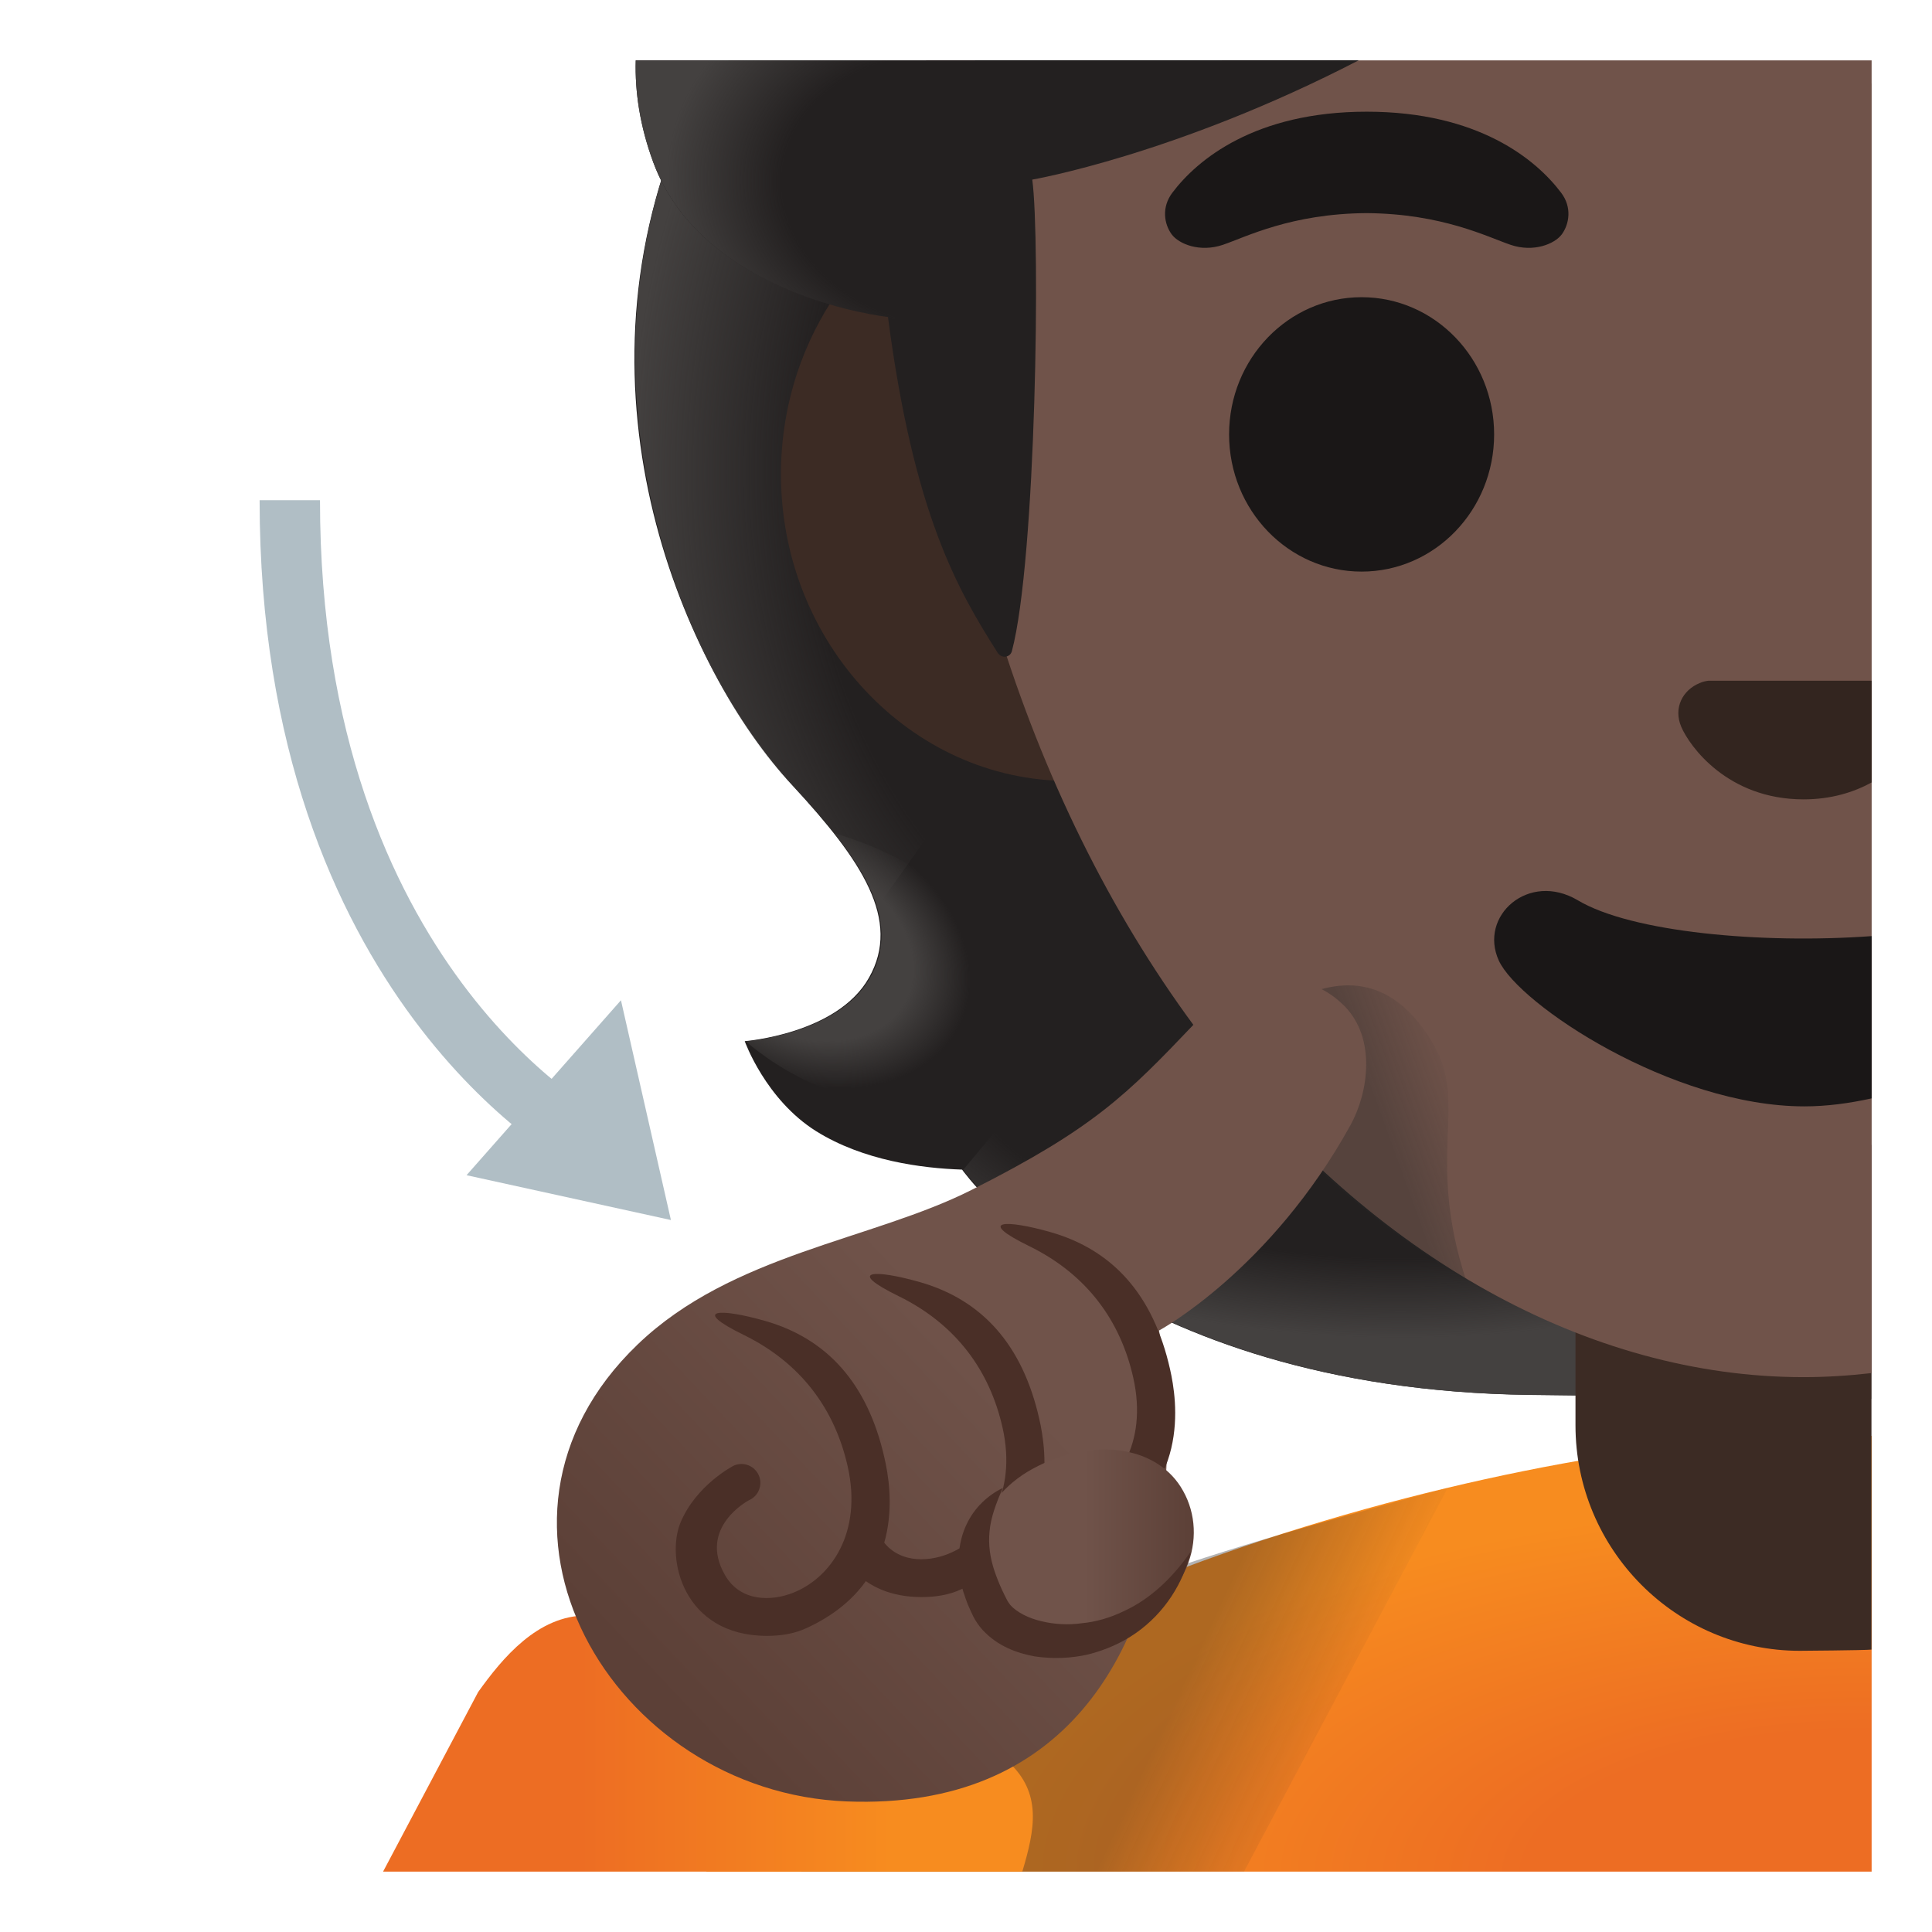 <svg enable-background="new 0 0 128 128" version="1.1" viewBox="0 0 128 128" xmlns="http://www.w3.org/2000/svg"><path d="m124 5.53c-2.12-0.03-4.25-0.05-6.39-0.08-33.49-0.4-66.95-0.73-67.93-0.61 0 0-4.55 3.26-4.51 3.36-7.62 18.08 0.14 36.06 7.36 43.87 4.55 4.92 7.21 8.88 5.04 12.71-2.1 3.73-8.23 4.2-8.23 4.2s1.37 3.86 4.74 5.97c3.13 1.95 6.99 2.45 9.66 2.54 0 0 10.28 14.59 37.6 14.92l15.2 0.18 7.43 0.09v-87.15z" fill="#232020"/><radialGradient id="j" cx="84.531" cy="95.718" r="51.667" gradientTransform="matrix(.087 -.996 -.83 -.072 156.88 120.95)" gradientUnits="userSpaceOnUse"><stop stop-color="#444140" stop-opacity="0" offset=".725"/><stop stop-color="#444140" offset="1"/></radialGradient><path d="m45.18 8.21c-7.43 17.51-0.05 35.72 6.97 43.44 0.97 1.06 5.06 5.18 5.96 8.44 0 0 16.49-22.42 21.49-35.65 1.01-2.67 1.93-5.42 2.09-8.27 0.11-2.14-0.19-4.69-1.4-6.52-1.48-2.25-3.26-1.68-5.82-1.71-4.9-0.06-26.3-1.57-27.97-1.59 0.01 0.02-1.32 1.86-1.32 1.86z" fill="url(#j)"/><radialGradient id="i" cx="92.373" cy="56.514" r="39.803" gradientTransform="matrix(-1 -.012 -.006 .491 184.8 42.465)" gradientUnits="userSpaceOnUse"><stop stop-color="#444140" stop-opacity="0" offset=".728"/><stop stop-color="#444140" offset="1"/></radialGradient><path d="m116.62 92.6 0.19-16.05-48.51-4.43-4.48 5.38s10.28 14.59 37.6 14.92l15.2 0.18z" fill="url(#i)"/><radialGradient id="h" cx="53.171" cy="62.432" r="11.763" gradientTransform="matrix(.901 .435 .323 -.668 -15.051 81.329)" gradientUnits="userSpaceOnUse"><stop stop-color="#444140" offset=".663"/><stop stop-color="#444140" stop-opacity="0" offset="1"/></radialGradient><path d="m64.01 70.5c7.41-10.96-8.68-15.28-8.68-15.28s-0.01 0.01-0.01 0.01c2.77 3.52 4 6.58 2.32 9.56-2.1 3.73-8.23 4.2-8.23 4.2s8.25 7.51 14.6 1.51z" fill="url(#h)"/><radialGradient id="g" cx="123.39" cy="3.696" r="57.183" gradientTransform="matrix(1 0 0 -.433 0 125.91)" gradientUnits="userSpaceOnUse"><stop stop-color="#ED6D23" offset=".388"/><stop stop-color="#F78C1F" offset="1"/></radialGradient><path d="m121.39 95.11c-19.84 0-59.38 10.01-74.61 28.89h77.22v-28.87c-0.87-0.01-1.74-0.02-2.61-0.02z" fill="url(#g)"/><path d="M104.38,75.85v18.58c0,8.24,6.67,14.94,14.86,14.94c0,0,4.27-0.03,4.75-0.08V75.85H104.38z" fill="#3C2B24"/><path d="m120.88 11.1h-50.06c-10.49 0-19.08 9.15-19.08 20.32s8.59 20.32 19.08 20.32h50.06v-40.64z" fill="#3C2B24"/><path d="M61.29,11.85c0.66,22.24,7.37,42.68,18.9,57.54c10.77,13.89,25.09,21.85,39.3,21.85  c1.51,0,3.01-0.1,4.51-0.27V4H61.36C61.23,6.56,61.21,9.18,61.29,11.85z" fill="#70534A"/><path d="m104.54 59.65c-3.26-1.94-6.59 1.03-5.24 3.99 1.33 2.91 11.48 9.66 20.25 9.66 1.46 0 2.96-0.2 4.45-0.53v-10.75c-7.33 0.53-15.92-0.26-19.46-2.37z" fill="#1A1717"/><path d="m113.19 45.1c-0.19 0.02-0.39 0.07-0.57 0.15-1.14 0.46-1.77 1.65-1.23 2.91s3.05 4.8 8.1 4.8c1.83 0 3.32-0.47 4.51-1.12v-6.74h-10.81z" fill="#33251F"/><ellipse cx="90.21" cy="28.78" rx="8.78" ry="9.09" fill="#1A1717"/><path d="m103.43 12.77c-1.65-2.19-5.47-5.37-12.88-5.37s-11.23 3.18-12.88 5.37c-0.73 0.97-0.54 2.08-0.04 2.76 0.47 0.63 1.85 1.21 3.39 0.69 1.53-0.52 4.52-2.07 9.53-2.1 5.01 0.04 8 1.58 9.53 2.1s2.92-0.06 3.39-0.69c0.5-0.68 0.69-1.8-0.04-2.76z" fill="#1A1717"/><path d="M42.12,4c-0.06,2.09,0.28,4.35,1.16,6.75C46.58,19.69,58.83,21,58.83,21   c1.71,13.08,4.62,18.08,7.27,22.25c0.25,0.39,0.82,0.33,0.94-0.11c1.61-6.06,1.89-27.32,1.35-31.24c0,0,9.52-1.64,21.64-7.91   L42.12,4z" fill="#232020"/><radialGradient id="d" cx="63.155" cy="115.38" r="19.078" gradientTransform="matrix(.991 .136 .108 -.784 -11.86 94.516)" gradientUnits="userSpaceOnUse"><stop stop-color="#444140" stop-opacity="0" offset=".598"/><stop stop-color="#444140" offset="1"/></radialGradient><path d="m43.28 10.75c3.3 8.94 15.55 10.25 15.55 10.25 0.01 0.04 0.01 0.08 0.02 0.12 1.79-0.05 4.01-0.12 4.61-0.12l-0.8-17h-20.54c-0.06 2.09 0.27 4.35 1.16 6.75z" fill="url(#d)"/><linearGradient id="a" x1="75.223" x2="88.208" y1="16.388" y2="10.353" gradientTransform="matrix(1 0 0 -1 0 128)" gradientUnits="userSpaceOnUse"><stop stop-color="#262626" offset=".197"/><stop stop-color="#262626" stop-opacity="0" offset="1"/></linearGradient><path d="m95.92 98.57c-14.56 4.01-28.72 7.54-39.97 16.58-1.02 3.15-2.06 6.36-2.85 8.85h29.32l13.5-25.43z" enable-background="new" fill="url(#a)" opacity=".35"/><linearGradient id="b" x1="90.591" x2="97.364" y1="52.209" y2="54.662" gradientTransform="matrix(1 0 0 -1 0 128)" gradientUnits="userSpaceOnUse"><stop stop-color="#262626" offset=".197"/><stop stop-color="#262626" stop-opacity="0" offset="1"/></linearGradient><path d="m94.94 69.13c-3.31-5.56-7.46-3.8-9.82-2.62-2.35 1.18-1.84 6.85-1.84 6.85 4.25 4.67 8.92 8.53 13.85 11.46-2.7-8.32 0.18-11.72-2.19-15.69z" enable-background="new" fill="url(#b)" opacity=".35"/><linearGradient id="f" x1="25.382" x2="59.048" y1="12.484" y2="12.484" gradientTransform="matrix(1 0 0 -1 0 128)" gradientUnits="userSpaceOnUse"><stop stop-color="#ED6D23" offset=".388"/><stop stop-color="#F78C1F" offset="1"/></linearGradient><path d="m66.76 116.69c-3.4-3.06-25.54-9.18-25.54-9.18-0.83-0.33-1.62-0.48-2.36-0.48-3.24 0-5.57 2.82-7.18 5.07l-6.3 11.9h42.35c0.83-2.78 1.34-5.23-0.97-7.31z" fill="url(#f)"/><linearGradient id="c" x1="90.236" x2="44.468" y1="58.197" y2="14.941" gradientTransform="matrix(1 0 0 -1 0 128)" gradientUnits="userSpaceOnUse"><stop stop-color="#70534A" offset=".5"/><stop stop-color="#5C4037" offset="1"/></linearGradient><path d="m56.12 119.35c14.59 0.56 19.9-10 20.99-19.97 0.63-5.76-0.32-11.23-0.32-11.23s7.37-3.97 12.69-13.62c1.19-2.17 1.7-5.73-0.4-7.87-2.2-2.24-6.29-2.95-9.98 1.2-4.42 4.64-6.63 6.89-14.72 10.97-6.59 3.33-15.88 4.24-22.13 10.24-12.27 11.77-1.68 29.69 13.87 30.28z" fill="url(#c)"/><path d="m58.6 96.6c-1.12-4.98-3.83-7.91-7.89-9.08-3-0.86-4.99-0.82-1.44 0.92 3.84 1.88 6.05 4.97 6.89 8.71 0.99 4.39-1.1 7.37-3.6 8.37-1.42 0.57-3.5 0.63-4.53-1.17-1.82-3.17 1.59-4.96 1.6-4.96 0.63-0.28 0.92-1.02 0.64-1.65s-1.01-0.92-1.65-0.64c-0.11 0.05-2.49 1.31-3.52 3.74-1.02 2.4 0.17 7.54 5.71 7.54 0.87 0 1.8-0.12 2.68-0.54 6.56-3.06 5.58-9.2 5.11-11.24z" fill="#4A2F27"/><path d="m68.86 94.03c-1.12-4.98-3.83-7.91-7.89-9.08-3-0.86-4.99-0.82-1.44 0.92 3.84 1.88 6.05 4.97 6.89 8.71 0.99 4.39-1.1 7.37-3.6 8.37-1.42 0.57-3.5 0.63-4.53-1.17-0.03-0.05-0.05-0.1-0.08-0.15l-1.6 2.48c0.97 1 2.41 1.7 4.45 1.7 0.87 0 1.8-0.12 2.68-0.54 6.56-3.06 5.58-9.2 5.12-11.24z" fill="#4A2F27"/><path d="m77.52 90.72c-1.12-4.98-3.83-7.91-7.89-9.08-3-0.86-5-0.82-1.44 0.92 3.84 1.88 6.05 4.97 6.89 8.71 0.99 4.39-1.1 7.37-3.6 8.37-1.14 0.46-2.69 0.57-3.8-0.33-0.33 0.64-0.81 1.57-1.22 2.4 0.86 0.49 1.94 0.79 3.27 0.79 0.87 0 1.8-0.12 2.68-0.54 6.56-3.06 5.57-9.2 5.11-11.24z" fill="#4A2F27"/><linearGradient id="e" x1="64.62" x2="79.094" y1="25.602" y2="25.602" gradientTransform="matrix(1 0 0 -1 0 128)" gradientUnits="userSpaceOnUse"><stop stop-color="#70534A" offset=".5"/><stop stop-color="#5C4037" offset="1"/></linearGradient><path d="m78.22 98.5c1.88 2.95 0.79 7.36-3.92 9.35-4.03 1.71-7.22 0.86-8.68-1.27-1.97-2.89-1.04-7.18 2.8-9.27 3.85-2.09 8.04-1.57 9.8 1.19z" fill="url(#e)"/><path d="m78.89 102.8c-0.48 2.07-1.74 4.07-3.63 5.39-0.94 0.66-2.02 1.13-3.16 1.42-1.14 0.26-2.34 0.31-3.55 0.13-1.19-0.22-2.44-0.67-3.44-1.74-0.24-0.26-0.48-0.61-0.63-0.91-0.12-0.26-0.25-0.52-0.36-0.79-0.21-0.55-0.41-1.11-0.5-1.71-0.22-1.18-0.11-2.5 0.42-3.6 0.52-1.11 1.41-1.93 2.4-2.41-0.45 1.02-0.8 1.97-0.88 2.88-0.09 0.9 0.04 1.76 0.32 2.6 0.14 0.42 0.31 0.84 0.5 1.26 0.09 0.21 0.21 0.42 0.31 0.63 0.08 0.17 0.15 0.25 0.25 0.39 0.43 0.48 1.22 0.88 2.06 1.07 0.85 0.21 1.79 0.26 2.7 0.13 0.93-0.09 1.84-0.36 2.7-0.77 1.78-0.8 3.28-2.22 4.49-3.97z" fill="#4A2F27"/><path d="m19.2 33.14c0 32.01 19.62 42.4 19.62 42.4" fill="none" stroke="#B0BEC5" stroke-linejoin="round" stroke-miterlimit="10" stroke-width="4"/><polygon points="41.14 66.27 30.91 77.86 44.45 80.83" fill="#B0BEC5"/></svg>
